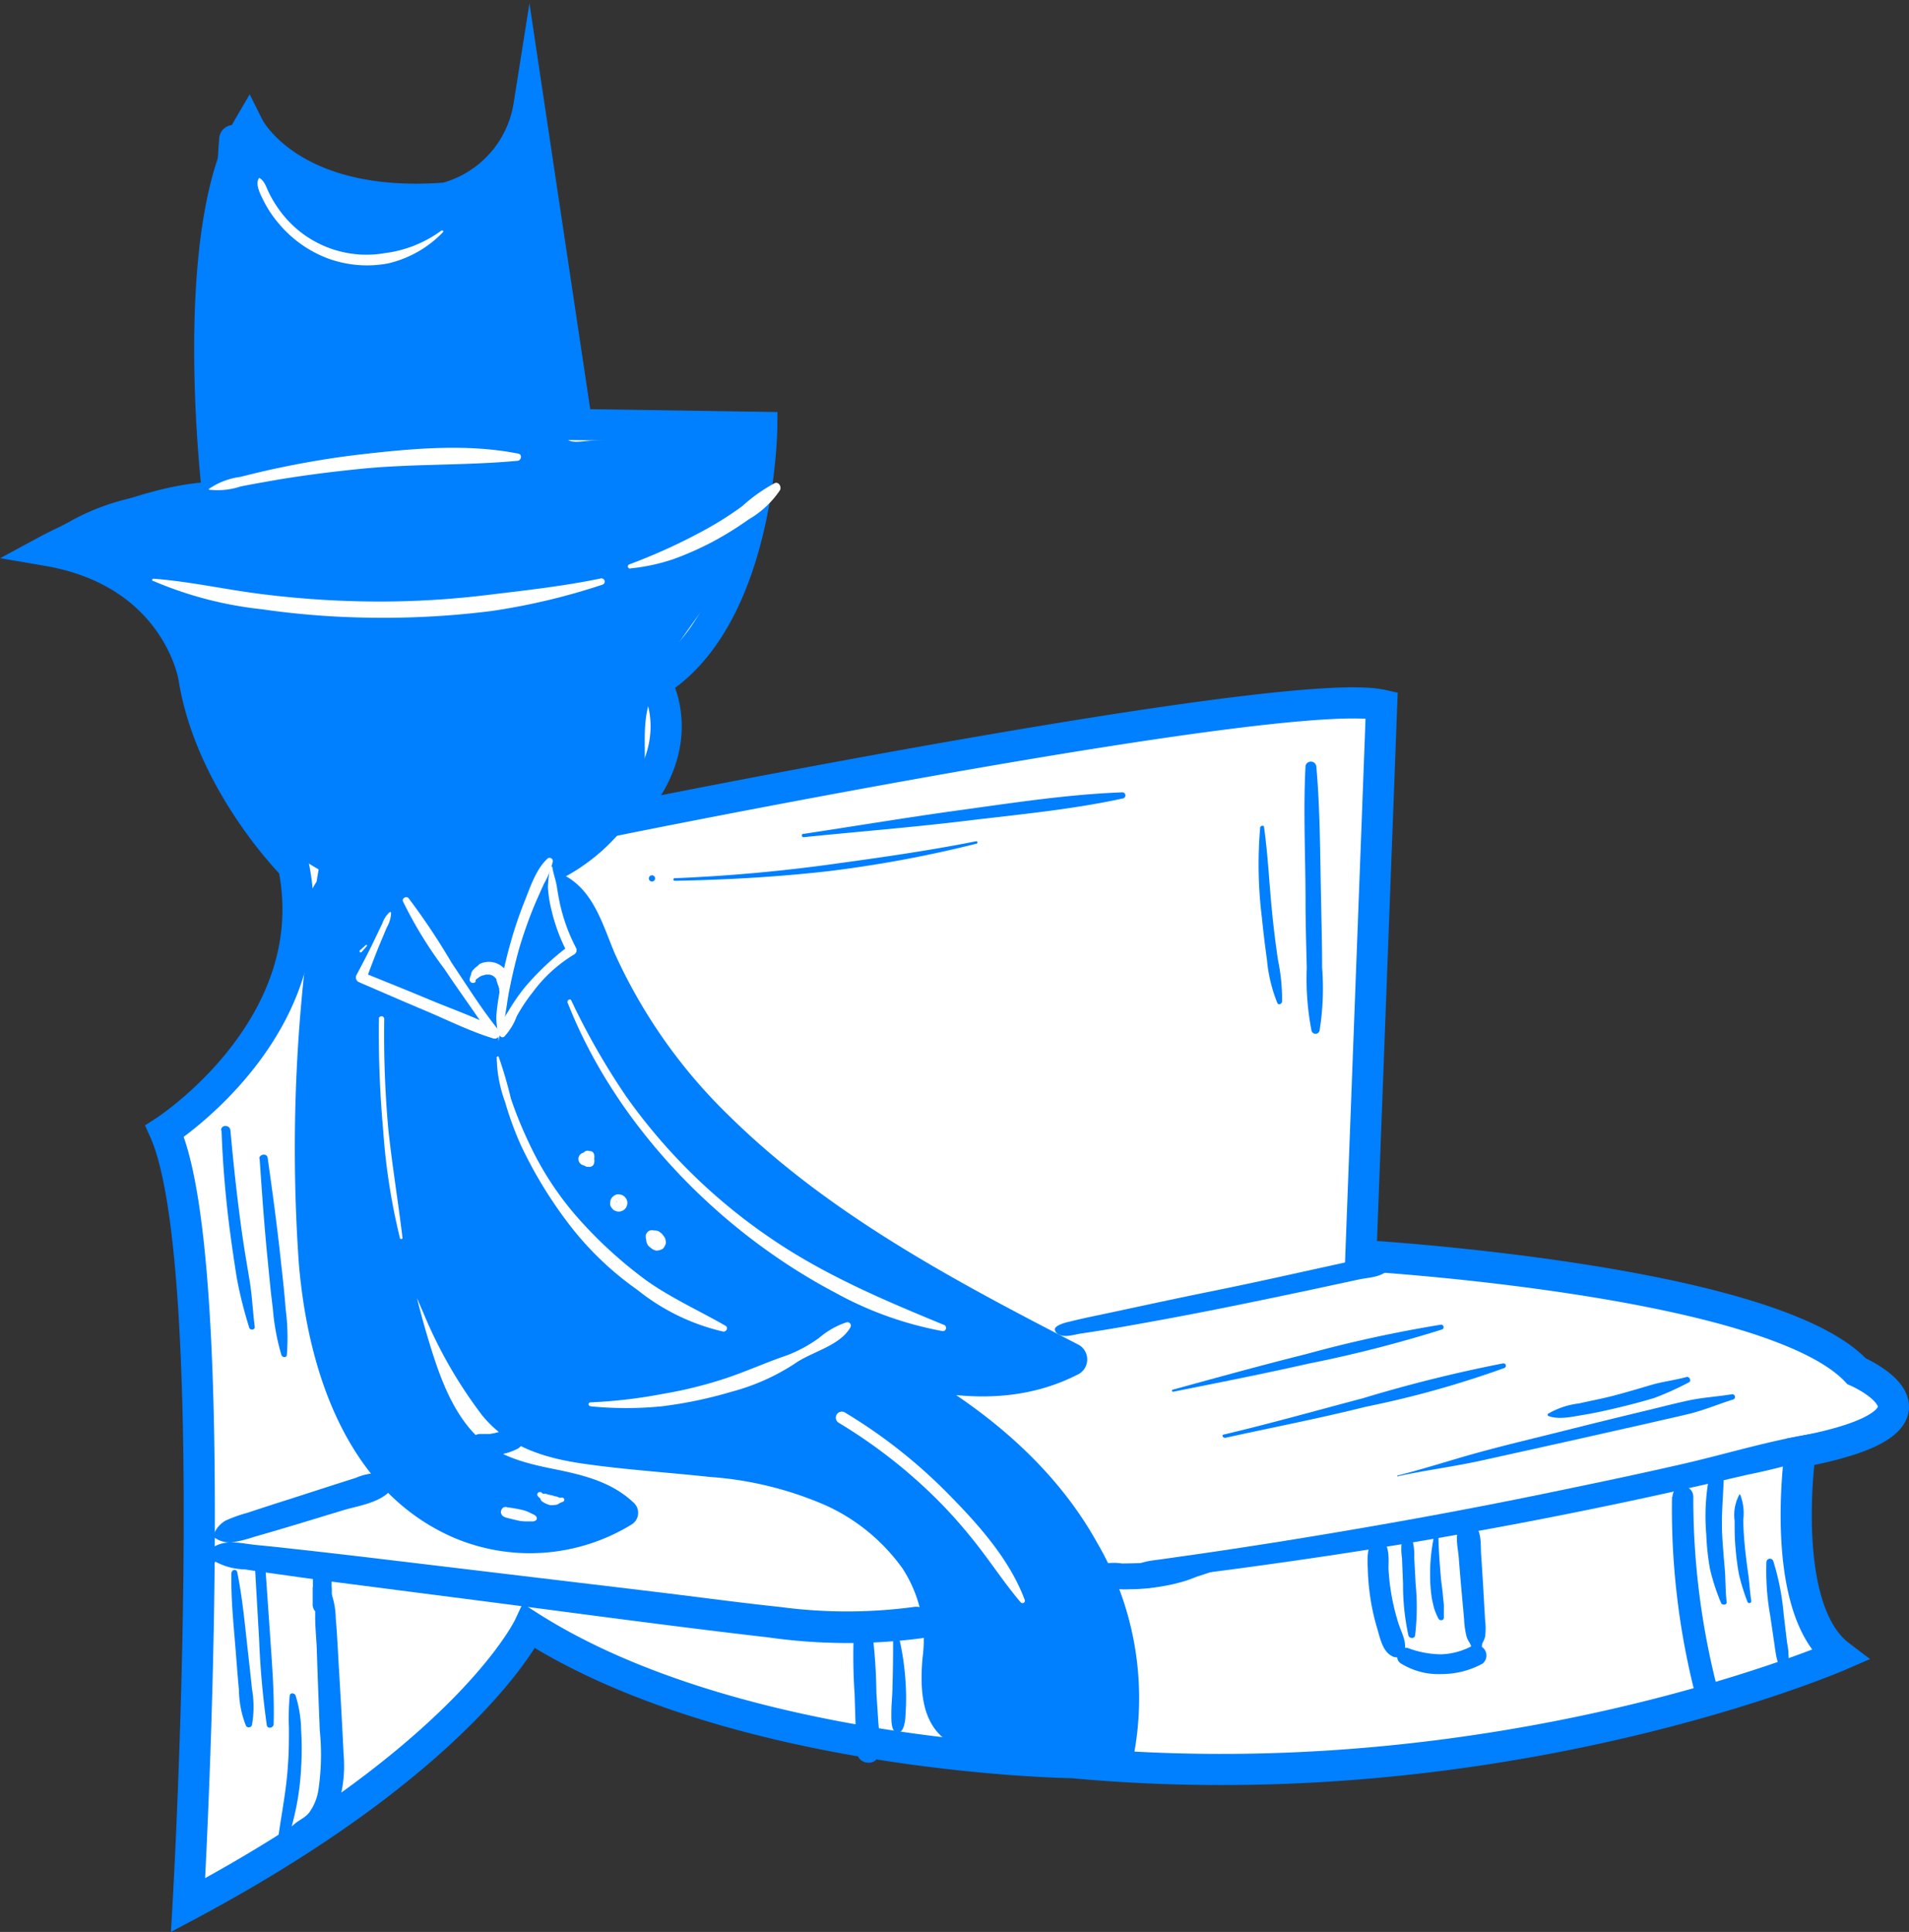 <svg xmlns="http://www.w3.org/2000/svg" viewBox="0 0 183.82 186.02"><rect x="0" y="0" width="183.82" height="186.02" fill="#333333" stroke="none"/><defs><style>path{fill:#007fff}.cls-1,.cls-2{fill:#fff;}.cls-1{stroke:#007fff;stroke-miterlimit:10;stroke-width:3px;}</style></defs><g id="Camada_2" data-name="Camada 2"><g id="Camada_5" data-name="Camada 5"><path class="cls-1" d="M4.55,53S14,47.89,21,47.89c0,0-3.12-25.31,2.94-35.66,0,0,4,8,19,6.84a11,11,0,0,0,8-8.9l4.6,30.71,17.81.27S73.2,59.52,63.12,65.7c0,0,3.77,6.07-3.15,13.13,0,0,64.07-12.94,73.07-10.94l-2,53s39.46,2.28,47.73,11.14c0,0,10.87,4.69-5.43,7.77,0,0-2.15,15.08,3.78,19.59,0,0-32.6,14.16-73.84,10.33,0,0-32.4-.42-52.32-13.13,0,0-5.78,12.4-32.85,26.85,0,0,3.56-61.48-2.25-74.52,0,0,15.62-10.07,12.4-25.55,0,0-8-8-9.6-18.21C18.66,65.16,17.05,55.14,4.55,53Z"/><path d="M6.21,52.68A93.62,93.62,0,0,0,22,48.93a292.68,292.68,0,0,1,.51-35.54,24.29,24.29,0,0,0,19.68,6.74c3.36-.41,7.14-2.1,7.78-5.44l3.18,26.84a2.61,2.61,0,0,0,.9,2,2.59,2.59,0,0,0,1.49.24L71,43.1c1.68,4.63-.81,9.69-3.64,13.71s-6.22,8.07-6.6,13c-.15,1.89.17,3.82-.22,5.67-.59,2.82-2.75,5-5.13,6.66-10.64,7.21-27.18,2.8-32.86-8.77-2.13-4.33-2.84-9.25-4.92-13.6S11.3,51.44,6.54,52.05A21.63,21.63,0,0,1,20,48.94"/><path d="M6.21,53.39a87,87,0,0,0,16-3.43,1.09,1.09,0,0,0,.79-1,339.85,339.85,0,0,1,.82-35.54l-2.35,1A25.81,25.81,0,0,0,37.87,21.6C42.74,21.91,50,20.75,51.2,15l-2.58-.35q1.55,12.68,3,25.37c.18,1.51.14,3.41,1.45,4.44s3.69.56,5.33.49L71,44.43l-1.28-1c2.71,8.08-6.16,14.68-9,21.38a15.45,15.45,0,0,0-1.31,5.68c-.06,2.16.28,4.36-.77,6.35-1.49,2.88-4.6,4.89-7.56,6a22.48,22.48,0,0,1-17.19-.74A21.74,21.74,0,0,1,26.73,77,23.87,23.87,0,0,1,22,67.85c-1.34-4.24-2.43-8.64-5.23-12.19-2.45-3.12-6.15-5.53-10.25-5.1l.75,2.78a21.94,21.94,0,0,1,12.75-3c1.83.1,1.71-2.55,0-2.78A22.11,22.11,0,0,0,5.78,50.77c-1.17.71-.79,2.93.76,2.77,3.83-.4,7,2.23,8.9,5.32,2.29,3.67,3,8.06,4.5,12.06a23.87,23.87,0,0,0,13.2,14,25.26,25.26,0,0,0,18.34.78,18.72,18.72,0,0,0,8.36-5.72A10.09,10.09,0,0,0,62,74.77c.25-2.28-.17-4.55.42-6.8,1.17-4.54,4.58-8,7-11.9s4.36-8.7,2.8-13.33a1.36,1.36,0,0,0-1.28-1l-11.13.52L57,42.43c-.57,0-2,.31-2.33-.12s-.32-1.7-.39-2.25l-.35-2.93q-1.34-11.22-2.64-22.44c-.15-1.36-2.22-1.92-2.58-.35C47.61,19,40.83,19.2,37.09,18.82a23.08,23.08,0,0,1-13.63-6.41,1.4,1.4,0,0,0-2.36,1,265.11,265.11,0,0,0-.2,35.54l.78-1A108.26,108.26,0,0,1,6,52c-.78.14-.61,1.49.19,1.4Z"/><path d="M31.81,83.44a178.52,178.52,0,0,0-2.07,32.33c.17,6.23.69,12.57,3,18.36s6.65,11,12.51,13.15a17.37,17.37,0,0,0,14.89-1.61c-3.22-3.25-8.71-2.47-12.74-4.63-3.84-2-5.77-6.42-7.08-10.57a81.72,81.72,0,0,1-3.81-26.85,63.37,63.37,0,0,0,9,28.93,14.92,14.92,0,0,0,4.25,4.94,14.47,14.47,0,0,0,5.8,1.92c7.2,1.15,14.67.78,21.62,3s13.58,8,13.39,15.34c-.08,3-1,6.57,1.28,8.41a6.94,6.94,0,0,0,3.22,1.12l12.36,2c2.2-8.87-1.12-18.47-7-25.44s-14.09-11.64-22.53-15.13c8.11,3.18,17.5,6.31,25.2,2.21-18.42-9.49-38.28-20.52-45.89-39.79-.82-2.09-1.65-4.43-3.63-5.48s-4.25-.44-6.42-.53c-3.63-.15-7-2.22-10.64-2.12s-7.3,4.58-4.71,7.13"/><path d="M30.78,83.16a158.58,158.58,0,0,0-2,38.55C29.66,132,33.37,143.49,43.56,148A18.73,18.73,0,0,0,60.8,146.8a1.32,1.32,0,0,0,.27-2.06c-2.17-2.09-5-2.74-7.88-3.32-3.06-.62-5.85-1.38-7.95-3.86s-3.19-5.88-4.12-9a79.89,79.89,0,0,1-2.5-11.46,81.83,81.83,0,0,1-.77-13.46H35.16a66.07,66.07,0,0,0,5.6,22.75,44,44,0,0,0,5.66,9.88c2.49,3.05,5.95,4.11,9.72,4.66,4,.58,8.14.84,12.21,1.28A33.76,33.76,0,0,1,79.63,145a18.51,18.51,0,0,1,7.26,6,12.61,12.61,0,0,1,1.94,8.65c-.31,3.68,0,7.55,4.14,8.8a51.74,51.74,0,0,0,6.69,1.19l7.37,1.22a1.68,1.68,0,0,0,2-1.14,29.68,29.68,0,0,0-3.4-21.2c-3.65-6.57-9.4-11.7-15.75-15.6a83.45,83.45,0,0,0-11.55-5.76l-.86,3.12c8.3,3.24,17.94,6.43,26.44,2a1.62,1.62,0,0,0,0-2.77c-11.83-6.1-23.94-12.5-33.53-21.9A51.13,51.13,0,0,1,59.23,91.88C58,89,57.13,85.53,54,84.12a11.7,11.7,0,0,0-5.42-.58,16.37,16.37,0,0,1-5.33-.79c-3.65-1.07-7.59-2.3-10.94.22-2.61,2-4.12,5.58-1.62,8.27,1.37,1.46,3.56-.74,2.2-2.2-1.67-1.8,1.75-4.21,3.3-4.44a11.84,11.84,0,0,1,4.81.78,33,33,0,0,0,5.1,1.24c1.59.19,3.16,0,4.75,0A4,4,0,0,1,54.56,89c.7,1.27,1.14,2.67,1.71,4s1.32,2.89,2.09,4.29c5.9,10.65,15.6,18.55,25.76,24.93,5.88,3.7,12,6.95,18.18,10.13v-2.77c-7.6,3.91-16.62.48-24-2.39a1.64,1.64,0,0,0-2,1.13,1.66,1.66,0,0,0,1.13,2c8.13,3.38,16.06,7.91,21.81,14.72,5.47,6.48,8.61,15.43,6.6,23.85l2-1.14c-4.12-.68-8.25-1.35-12.37-2.05-1.38-.24-2.88-.45-3.36-2a11.68,11.68,0,0,1,0-4.41c.53-6.51-2.94-11.88-8.24-15.42-6.22-4.15-13.89-4.63-21.13-5.14-3.64-.25-7.85-.25-11.21-1.84s-5.17-5.41-6.8-8.51a62,62,0,0,1-6.91-24.76,1.35,1.35,0,0,0-2.69,0,84,84,0,0,0,3,24.28c1.76,6.34,4.25,13.26,11.18,15.33,3.26,1,7.28.88,9.87,3.37l.26-2.07a16.16,16.16,0,0,1-14.41,1.29,20.28,20.28,0,0,1-9.67-9.12c-2.64-4.7-3.69-10.13-4.13-15.45A146.35,146.35,0,0,1,31,104a187.82,187.82,0,0,1,1.83-20.25c.19-1.33-1.83-1.93-2-.57Z"/><path d="M109,151.73a3.53,3.53,0,0,0,2.4.28c1.21-.12,2.42-.29,3.63-.44q3.16-.39,6.32-.83,6.68-.92,13.3-2,13.28-2.19,26.4-5.1,3.58-.8,7.15-1.63a65.18,65.18,0,0,0,7.56-2,1.07,1.07,0,0,0-.57-2.06c-4.4.63-8.76,2-13.11,3s-8.59,1.88-12.9,2.77c-8.69,1.8-17.43,3.36-26.19,4.76-2.41.38-4.83.75-7.24,1.1l-3.87.55c-1,.15-2.19.17-3,1a.43.43,0,0,0,.08.66Z"/><path d="M107.33,153l2.64-.1a6.07,6.07,0,0,0,2.67-.52.49.49,0,0,0,0-.85,6.18,6.18,0,0,0-2.67-.31l-2.64.14a.82.82,0,0,0,0,1.64Z"/><path d="M105.94,152.32c.44.05.82.19,1.27.21s.85,0,1.27,0c1,0,1.9-.13,2.85-.23s1.83-.16,2.73-.31c.45-.07.91-.13,1.35-.24s.93-.32,1.4-.44a.37.37,0,0,0-.09-.73c-.5,0-1-.1-1.48-.12s-.85,0-1.27.05c-1,.05-1.91.2-2.85.31a27.36,27.36,0,0,0-2.72.37c-.44.09-.9.18-1.33.29s-.77.34-1.18.48a.19.19,0,0,0,0,.37Z"/><path d="M106.47,152.8c.46,0,.89.18,1.35.22s.89,0,1.34,0a18.48,18.48,0,0,0,2.57-.25,16.89,16.89,0,0,0,2.53-.59c.86-.28,1.68-.7,2.51-1,.35-.15.23-.7-.16-.59-1.64.45-3.36.66-5,1l-2.46.39-1.23.18c-.48.08-.93.24-1.41.29a.21.21,0,0,0,0,.42Z"/><path d="M105.62,151.71a2.25,2.25,0,0,0,1.16.32l1.24.09c.8,0,1.6,0,2.39,0a17.85,17.85,0,0,0,2.42-.23,15.12,15.12,0,0,0,2.36-.68.46.46,0,0,0-.12-.9c-.82,0-1.63,0-2.45,0s-1.53.11-2.3.16-1.53.07-2.3.07a5.24,5.24,0,0,0-2.4.2.56.56,0,0,0,0,.94Z"/><path d="M161,144.13a71.83,71.83,0,0,0,2.38,19.57,1.11,1.11,0,0,0,2.13-.59,73.23,73.23,0,0,1-2.46-19,1,1,0,0,0-2,0Z"/><path d="M165.24,145.52a68.52,68.52,0,0,0-.06,7,.07.07,0,0,0,.14,0,65.78,65.78,0,0,0,0-7,0,0,0,1,0,0,0Z"/><path d="M164.82,141.07a20.61,20.61,0,0,0-.52,6.69,23.86,23.86,0,0,0,.35,3.27,19.92,19.92,0,0,0,1.06,3.28c.09.28.59.26.55-.07-.13-1.06-.09-2.1-.18-3.16s-.19-2.21-.25-3.32c-.11-2.19.18-4.35.17-6.53a.6.6,0,0,0-1.18-.16Z"/><path d="M167.49,143.9a4.17,4.17,0,0,0-.46,2.55c0,.88,0,1.75.09,2.63a24,24,0,0,0,.33,2.53,20.18,20.18,0,0,0,.81,2.61.19.19,0,0,0,.37-.11c-.14-.84-.17-1.7-.29-2.54s-.24-1.79-.33-2.69-.13-1.68-.15-2.53a4.94,4.94,0,0,0-.3-2.45,0,0,0,0,0-.07,0Z"/><path d="M172.21,160.61a8.16,8.16,0,0,0,0-1.4c0-.4-.1-.8-.15-1.2l-.31-2.6a23.83,23.83,0,0,0-1-5.1.34.34,0,0,0-.66.09,24.33,24.33,0,0,0,.37,5.18l.38,2.59c.06.4.11.8.18,1.2a7.93,7.93,0,0,0,.4,1.34.37.37,0,0,0,.73-.1Z"/><path d="M132.29,148.34c-.76.6-.6,2-.58,2.87a23,23,0,0,0,.28,2.88,21.18,21.18,0,0,0,.63,2.73c.27.91.52,2.23,1.46,2.66a.78.78,0,0,0,1.13-.45c.31-.91-.3-1.9-.57-2.77a21.45,21.45,0,0,1-.64-2.63,20.7,20.7,0,0,1-.3-2.6c0-.86.13-2-.52-2.69a.65.65,0,0,0-.89,0Z"/><path d="M134.93,160.19a6.86,6.86,0,0,0,3.88,1,8.24,8.24,0,0,0,3.94-1,1,1,0,0,0-1-1.71,6.78,6.78,0,0,1-3,.81,9.31,9.31,0,0,1-3.19-.61.83.83,0,0,0-.64,1.51Z"/><path d="M142.68,159a2.87,2.87,0,0,1,.06-.78,3,3,0,0,0,.26-.61,6.43,6.43,0,0,0,0-1.64l-.18-3.15c-.06-1-.13-2.09-.2-3.14s.1-2.36-.85-3.06a.85.85,0,0,0-1,.13c-.79.78-.39,2.17-.31,3.16s.16,2,.25,3l.27,3a8.2,8.2,0,0,0,.23,1.64,2.14,2.14,0,0,0,.29.61,2.38,2.38,0,0,1,.29.9c.1.52.87.37.89-.12Z"/><path d="M135.18,147.53A5.42,5.42,0,0,0,135,150l.1,2.48a23.06,23.06,0,0,0,.52,5c.08.29.58.33.64,0a23,23,0,0,0,.05-5l-.13-2.48a5.74,5.74,0,0,0-.42-2.44.32.32,0,0,0-.55,0Z"/><path d="M138.15,147.64a17.2,17.2,0,0,0-.44,4.11,15.12,15.12,0,0,0,.14,2c.06.36.15.72.23,1.07a7.49,7.49,0,0,0,.41,1c.11.26.54.26.54-.07s0-.72,0-1.08-.06-.62-.08-.93c-.05-.68-.17-1.35-.22-2-.11-1.34-.21-2.71-.23-4.06,0-.2-.31-.26-.36-.05Z"/><path d="M101.63,128.22c.53.72,1.65.31,2.41.19,1.46-.22,2.92-.45,4.37-.71,3.06-.54,6.12-1.11,9.16-1.72s5.93-1.21,8.89-1.84l4.32-.93c1.12-.25,2.69-.19,3.13-1.42a.53.53,0,0,0-.13-.51c-.88-.87-2.21-.18-3.26.06l-4.55,1c-3.11.69-6.22,1.37-9.34,2s-6.08,1.27-9.11,1.92c-1.51.33-3,.61-4.54,1-.07,0-1.75.38-1.35.91Z"/><path d="M113,134c4.35-.87,8.7-1.73,13-2.7a123.64,123.64,0,0,0,12.86-3.29.24.24,0,0,0-.12-.46,125.28,125.28,0,0,0-13,2.84c-4.29,1.07-8.55,2.25-12.82,3.42a.1.1,0,0,0,0,.19Z"/><path d="M117.91,138.46c4.52-1,9.06-1.87,13.57-3a94.71,94.71,0,0,0,13.35-3.73.23.23,0,0,0-.12-.45,136.38,136.38,0,0,0-13.46,3.35c-4.47,1.18-8.92,2.44-13.42,3.5-.19,0-.11.32.08.28Z"/><path d="M134.61,142.14c2.66-.58,5.37-.92,8-1.5s5.47-1.21,8.21-1.82l8-1.8c1.28-.3,2.57-.58,3.85-.89,1.46-.36,2.81-.94,4.23-1.38a.26.26,0,0,0-.13-.5c-1.4.23-2.8.3-4.19.6s-2.57.61-3.85.92c-2.72.65-5.44,1.32-8.15,2s-5.28,1.29-7.91,2-5.37,1.62-8.08,2.3c-.08,0,0,.14,0,.12Z"/><path d="M149.08,136.33c1,.41,2.4.06,3.41-.1s2.3-.45,3.43-.72,2.27-.57,3.39-.91a28.72,28.72,0,0,0,3.3-1.49c.3-.13.08-.61-.23-.52-1.12.31-2.29.44-3.41.77s-2.32.69-3.5,1-2.27.51-3.41.77a7.7,7.7,0,0,0-3,1c-.1.07,0,.21.06.24Z"/><path d="M125.71,73.79c-.23,4.3,0,8.62,0,12.93,0,2.15.07,4.31.12,6.46a26.19,26.19,0,0,0,.46,6.07.4.4,0,0,0,.77,0,25.65,25.65,0,0,0,.25-6.07c0-2.15-.06-4.31-.1-6.46-.1-4.31-.08-8.64-.46-12.93a.53.53,0,0,0-1.05,0Z"/><path d="M121.34,79.73a41.6,41.6,0,0,0,.18,8.71c.13,1.34.3,2.67.48,4a14.65,14.65,0,0,0,1,4.14c.11.23.43.09.45-.13a18.28,18.28,0,0,0-.39-4c-.22-1.5-.41-3-.56-4.52-.28-2.76-.4-5.53-.78-8.28,0-.23-.35-.14-.37,0Z"/><path d="M21.33,108.85c.12,3.25.39,6.46.81,9.69.2,1.5.42,3,.66,4.51A41.57,41.57,0,0,0,24,127.84c.08.27.56.23.53-.07-.19-1.5-.25-3-.5-4.5s-.53-3.13-.75-4.71c-.45-3.22-.8-6.47-1.09-9.71-.05-.57-.92-.59-.9,0Z"/><path d="M25,111.57c.22,3.2.44,6.4.76,9.6.16,1.6.3,3.21.51,4.8a22,22,0,0,0,.83,4.51c.08.21.47.29.52,0A21.27,21.27,0,0,0,27.5,126c-.12-1.66-.32-3.32-.5-5-.35-3.19-.78-6.36-1.23-9.53-.06-.45-.83-.35-.8.11Z"/><path d="M20.65,148.05a2.61,2.61,0,0,0,1.62.47A12.09,12.09,0,0,0,24.4,148c1.47-.42,2.93-.85,4.39-1.29L33,145.43c1.37-.41,3.13-.66,4.26-1.59.86-.72.07-1.93-.84-2a5.41,5.41,0,0,0-2.16.46l-2.11.67L28,144.31c-1.4.44-2.81.9-4.2,1.36a13.4,13.4,0,0,0-2.07.74,2.58,2.58,0,0,0-1.14,1.32.24.24,0,0,0,.09.32Z"/><path d="M45.41,139.44l.13.05-.21-.12a.43.43,0,0,0,.11.12l-.17-.41v0a1,1,0,0,0,.2.59.91.91,0,0,0,.51.35,5.89,5.89,0,0,0,3.89-.54,1.09,1.09,0,0,0,.39-1.49,1.12,1.12,0,0,0-1.48-.39l-.18.09c-.22.1.24-.09,0,0l-.34.12a6.61,6.61,0,0,1-.73.2l-.36.06c-.13,0,.24,0,.05,0l-.2,0-.79,0a1,1,0,0,0-.84.48l-.06.14.35-.27-.28.13.24-.07h-.13a.44.44,0,0,0-.44.38.47.47,0,0,0,.32.49Z"/><path d="M20.73,150.36a6.2,6.2,0,0,0,2.85.75c1.14.18,2.29.34,3.44.5q3.39.48,6.78.92l13.35,1.72c8.94,1.16,17.88,2.38,26.84,3.41a54.45,54.45,0,0,0,14.76.08c2-.32,1.15-3.35-.83-3a48.44,48.44,0,0,1-12.73,0c-4.41-.47-8.81-1.08-13.21-1.6L35.78,150c-2.47-.29-4.94-.58-7.42-.85-1.23-.14-2.47-.27-3.7-.39s-2.57-.49-3.71,0a.94.94,0,0,0-.22,1.69Z"/><path d="M31.05,152.16c-1.08,2-.61,4.64-.54,6.79.08,2.55.18,5.1.28,7.65a23,23,0,0,1-.14,5.81,5,5,0,0,1-.88,2.12c-.45.57-1.15.77-1.63,1.31a.85.85,0,0,0,.37,1.4c1.72.58,3.18-1.28,3.79-2.68a12.7,12.7,0,0,0,.79-5.57q-.21-4.31-.47-8.6c-.09-1.52-.15-3-.29-4.55a7.59,7.59,0,0,0-1-3.68.19.19,0,0,0-.32,0Z"/><path d="M30.37,152.37l0,.18.45-.45-.06,0a.89.89,0,0,0-.65.84l0,1.58a.92.92,0,0,0,.91.92.93.93,0,0,0,.91-.92c0-.56.05-1.13,0-1.69V152a2.51,2.51,0,0,0,0-.61.92.92,0,0,0-1.8,0,2.51,2.51,0,0,0,0,.61v.85c0,.56,0,1.13,0,1.69h1.82l0-1.58a.89.89,0,0,0-.65-.84l-.06,0,.45.45,0-.18a.61.61,0,0,0-.59-.44.62.62,0,0,0-.59.44Z"/><path d="M22.28,151.44c-.05,2.53.22,5.05.42,7.57.1,1.24.19,2.48.31,3.72a9.59,9.59,0,0,0,.68,3.45.32.32,0,0,0,.57-.08,10.09,10.09,0,0,0,0-3.51c-.13-1.29-.28-2.58-.42-3.86-.28-2.47-.5-4.94-1-7.37-.07-.31-.53-.23-.54.08Z"/><path d="M24.46,149.3l.49,8.53a81.87,81.87,0,0,0,.74,8.28c.06.39.64.28.66-.08.08-2.8-.14-5.58-.33-8.37l-.58-8.36c0-.62-1-.63-1,0Z"/><path d="M27.74,177A25.94,25.94,0,0,0,29,170.12a28.54,28.54,0,0,0,0-3.46,11.86,11.86,0,0,0-.54-3.41c-.09-.23-.51-.31-.56,0a23.63,23.63,0,0,0-.08,3.15c0,1.16,0,2.31-.09,3.47-.13,2.3-.58,4.55-.91,6.84a.47.47,0,0,0,.91.24Z"/><path d="M62.78,84.88a.3.3,0,0,0,0-.6.3.3,0,0,0,0,.6Z"/><path d="M64.94,84.81c5-.09,9.93-.37,14.86-.93A116.61,116.61,0,0,0,94,81.24.12.12,0,0,0,94,81c-4.71.94-9.51,1.61-14.26,2.26q-7.36,1-14.78,1.3a.12.12,0,0,0,0,.24Z"/><path d="M77.37,80.61c5.2-.53,10.41-.94,15.61-1.57s10.2-1.08,15.19-2.17a.3.3,0,0,0-.07-.58c-5.22.19-10.45,1-15.62,1.71s-10.1,1.54-15.16,2.3c-.17,0-.13.32.05.31Z"/><path d="M83,156.39l-.11,0a1,1,0,0,0-.68.89,54,54,0,0,0,.08,5.83l.09,2.8a13.67,13.67,0,0,0,.2,3.07c.25.95,1.83,1.05,2,0a13.71,13.71,0,0,0,0-3.07L84.39,163a51.41,51.41,0,0,0-.41-5.95.88.88,0,0,0-.64-.65.87.87,0,0,0-.39,0Z"/><path d="M86,156.82c0,1.84,0,3.69-.06,5.53,0,.89-.12,1.79-.11,2.68,0,.41-.07,1.84.63,1.8s.73-1.54.75-2a21.77,21.77,0,0,0,0-2.68,25.7,25.7,0,0,0-.87-5.38.16.16,0,0,0-.31,0Z"/><path class="cls-2" d="M24.93,17.17c-.39.55.16,1.57.42,2.1a10.94,10.94,0,0,0,1.54,2.31,11.43,11.43,0,0,0,4.59,3.27,11,11,0,0,0,5.86.52,10.66,10.66,0,0,0,5.3-3c.11-.1,0-.24-.15-.16a11.65,11.65,0,0,1-5.42,2.16,10.33,10.33,0,0,1-9.68-3.52,11.54,11.54,0,0,1-1.47-2.24c-.24-.46-.45-1.28-1-1.49Z"/><path class="cls-2" d="M20.23,47.16a7,7,0,0,0,2.94-.32c1.26-.25,2.53-.47,3.8-.69,2.55-.42,5.12-.74,7.7-1,5-.51,10.11-.31,15.15-.78.36,0,.51-.61.09-.69-5-1-10.42-.48-15.48.11-2.44.29-4.88.7-7.29,1.2-1.33.27-2.66.59-4,.93a6.86,6.86,0,0,0-3,1.14.06.06,0,0,0,0,.1Z"/><path class="cls-2" d="M14.76,55.94a36.4,36.4,0,0,0,10.43,2.72,80.08,80.08,0,0,0,10.94.82,82.51,82.51,0,0,0,11.22-.65A62.85,62.85,0,0,0,58,56.3a.31.31,0,0,0-.17-.6c-3.6.75-7.3,1.15-11,1.6a85.78,85.78,0,0,1-10.75.62,92.09,92.09,0,0,1-10.75-.7c-3.53-.43-7-1.23-10.56-1.5a.12.12,0,0,0-.06.22Z"/><path class="cls-2" d="M36.49,98.07a102.7,102.7,0,0,0,.41,10.81,61,61,0,0,0,1.61,10.33c0,.13.27.11.25,0-.42-3.51-1-7-1.37-10.51A101.29,101.29,0,0,1,37,98.07a.27.27,0,0,0-.53,0Z"/><path class="cls-2" d="M54.62,96.45c4.63,11.86,14.59,22.1,25.77,28a34.3,34.3,0,0,0,10.32,3.71.31.31,0,0,0,.16-.6C85,125.14,79.25,122.71,74,119.08a54.65,54.65,0,0,1-13.74-13.56A68,68,0,0,1,55,96.31c-.09-.18-.41,0-.33.14Z"/><path class="cls-2" d="M34.82,91.67l.5-.57a.07.07,0,0,0-.1-.1l-.57.51a.12.12,0,0,0,0,.16.12.12,0,0,0,.17,0Z"/><path class="cls-2" d="M37.53,87.82a2.55,2.55,0,0,0-.71,1.08L36,90.61c-.52,1.1-1.1,2.18-1.66,3.25a.5.5,0,0,0,.18.69c2.13.92,4.26,1.85,6.4,2.75s4.32,2,6.56,2.68c.52.17.78-.48.49-.84-1.62-2-3-4.24-4.46-6.4a64.81,64.81,0,0,0-4.17-6.26c-.2-.24-.66,0-.54.31a40.26,40.26,0,0,0,4,6.52c1.44,2.17,3,4.26,4.4,6.44l.7-.69c-2-1.08-4.28-1.86-6.41-2.75s-4.37-1.79-6.56-2.68l.35.62c.41-1.1.82-2.2,1.27-3.29.22-.54.46-1.08.68-1.63a3.05,3.05,0,0,0,.43-1.45s-.05-.09-.1-.06Z"/><path class="cls-2" d="M48,100.25c.12-.79.48-1.55.62-2.34s.22-1.42.34-2.13c.27-1.46.61-2.92,1-4.34a42.2,42.2,0,0,1,1.48-4.22c.3-.71.62-1.42.94-2.13a7.63,7.63,0,0,0,.84-2.1.31.31,0,0,0-.52-.3c-1.07,1-1.62,2.66-2.15,4A39.4,39.4,0,0,0,49.1,91a43.25,43.25,0,0,0-1,4.51c-.12.74-.25,1.5-.3,2.26s.18,1.61.2,2.45c0,0,.06.05.06,0Z"/><path class="cls-2" d="M53,83.49a9.86,9.86,0,0,0-.24,2,12.45,12.45,0,0,0,.33,2.09,17.39,17.39,0,0,0,1.53,4.13l.07-.57A26,26,0,0,0,50.59,95a18.7,18.7,0,0,0-1.52,2.16c-.39.65-1.08,1.6-1,2.39,0,.21.26.43.48.27a5.71,5.71,0,0,0,1.2-1.95,16.38,16.38,0,0,1,1.54-2.32,13.79,13.79,0,0,1,4-3.65.48.48,0,0,0,.17-.65A16.82,16.82,0,0,1,54,87.37c-.16-.65-.27-1.31-.38-2s-.35-1.26-.44-1.92c0,0-.09,0-.1,0Z"/><path class="cls-2" d="M45.77,94.44a.86.86,0,0,1,.17-.24l-.17.1a.73.73,0,0,0,.33-.19l0,0h0l.11-.07.11-.06,0,0c.06,0,0,0,0,0a.78.78,0,0,1,.23-.07l.22-.07s.12,0,.12,0-.1,0,0,0h.24c.06,0,0,0,0,0l.23.06c.12,0-.11-.06,0,0l.1.06.1.06c.11.07-.08-.08,0,0l.18.18s-.07-.11,0,0l.07.12a.47.47,0,0,1,0,.1l0,0c0,.06,0,0,0,0s.07.19.08.22a1.39,1.39,0,0,0,.12.32s0,0,0,0a.36.36,0,0,0,0,.09.61.61,0,0,0,.26.29l-.2-.26c0-.09,0,.07,0,.1s0,.11,0,.17a.33.33,0,0,0,.61.16A1.32,1.32,0,0,0,49,95l-.2.26a.72.72,0,0,0,.32-.49,1.25,1.25,0,0,0,0-.51,2.13,2.13,0,0,0-.27-.64,2.21,2.21,0,0,0-1.18-.92,2.08,2.08,0,0,0-1.49.12L46,93c.16-.14-.14.11-.12.09a1.51,1.51,0,0,0-.23.21.87.87,0,0,0-.3.78v-.21a2.29,2.29,0,0,0-.12.37.33.33,0,0,0,.19.38.32.32,0,0,0,.4-.13Z"/><path class="cls-2" d="M47.83,101.79a12.92,12.92,0,0,0,.81,4.33,31.21,31.21,0,0,0,1.53,4.18A42.07,42.07,0,0,0,55,118.15a30.13,30.13,0,0,0,6.39,6.06,20.56,20.56,0,0,0,8.23,4c.32.06.55-.38.23-.56-2.5-1.44-5.15-2.63-7.53-4.3a42.07,42.07,0,0,1-6.6-6,30.09,30.09,0,0,1-4.87-7.48,38.37,38.37,0,0,1-1.66-4.11,39,39,0,0,0-1.17-4c0-.11-.21,0-.22.06Z"/><path class="cls-2" d="M55.9,111.78l.09.13c1,1.57,2-1.62.42-1l-.27.09a.62.62,0,0,0,0,1.19l.27.1c1.57.56.6-2.62-.42-1.06l-.09.13a.49.49,0,0,0,0,.47Z"/><path class="cls-2" d="M58.79,115.79a.49.49,0,0,0,.05.39l0-.27v0a.46.46,0,0,0,0,.2.66.66,0,0,0,.06.2l.09.1a.42.42,0,0,0,.22.13h0l-.23-.14a.65.65,0,0,0,.18.15l.2.08a.82.82,0,0,0,.44,0l.2-.08a1.07,1.07,0,0,0,.3-.3l.08-.2a.82.82,0,0,0,0-.44.69.69,0,0,0-.15-.28.66.66,0,0,0-.23-.21.6.6,0,0,0-.31-.1.62.62,0,0,0-.33,0,.69.69,0,0,0-.28.15.66.66,0,0,0-.21.23.52.52,0,0,0-.1.31.62.62,0,0,0,0,.33.58.58,0,0,0,.12.25l.31-.76a.35.35,0,0,0-.13.05l-.1.08a.41.41,0,0,0-.1.13l.47-.12h0l.07.05,0,0,0,.06a0,0,0,0,1,0,0l0,.08s0,0,0,0v.06a.28.28,0,0,0,0-.13.27.27,0,0,0-.06-.1l-.07-.05-.12,0h-.08l-.12,0-.07.05a.39.39,0,0,0-.08.14Z"/><path class="cls-2" d="M62.36,119.52l.06.07-.09-.73,0,.07-.09.21a.69.69,0,0,0,0,.35.43.43,0,0,0,.06.22.59.59,0,0,0,.18.29l.06.06,0,0v0l.18.14h0l.15.1.2.09a.65.65,0,0,0,.34,0,.43.43,0,0,0,.22-.06.65.65,0,0,0,.27-.17L64,120l.09-.2a.56.56,0,0,0,0-.34.55.55,0,0,0-.1-.32l-.09-.14-.08-.1-.08-.1,0,0-.07-.06-.18-.14a.65.65,0,0,0-.33-.11.45.45,0,0,0-.23,0,.65.65,0,0,0-.33.11l-.07,0,.73.09-.07-.06a.5.5,0,0,0-.19-.13.55.55,0,0,0-.46,0,.5.5,0,0,0-.19.13l-.09.12a.52.52,0,0,0-.08.3l0,.16a.68.68,0,0,0,.15.26Z"/><path class="cls-2" d="M60.71,54.73a18.78,18.78,0,0,0,4.13-.89,30.53,30.53,0,0,0,3.79-1.68A32.17,32.17,0,0,0,72.11,50a9.08,9.08,0,0,0,3-2.81c.16-.31-.11-.83-.51-.67a15.75,15.75,0,0,0-3.13,2.22,32,32,0,0,1-3.45,2.2,56.05,56.05,0,0,1-7.44,3.41.21.21,0,0,0,.1.4Z"/><path class="cls-2" d="M48.61,146.09c.47.13,1,.26,1.43.35a3.81,3.81,0,0,0,.82.05l.37,0a.51.51,0,0,0,.39-.12.25.25,0,0,0,.06-.25c-.08-.24-.38-.32-.59-.43a3.24,3.24,0,0,0-.75-.29,12.42,12.42,0,0,0-1.46-.26.58.58,0,0,0-.39,0,.56.56,0,0,0-.24.31.51.51,0,0,0,.36.62Z"/><path class="cls-2" d="M51.81,144.09a2.6,2.6,0,0,0,.36.3l-.14-.23a.45.45,0,0,0,.25.46,1,1,0,0,0,.17.1,2.34,2.34,0,0,0,.46.19,1.55,1.55,0,0,0,.48,0,.78.78,0,0,0,.56-.24l-.12.08.42-.17a.21.21,0,0,0-.11-.38,1.7,1.7,0,0,1-.39,0l.2.09a.87.87,0,0,0-.43-.21c-.12,0-.24-.07-.36-.1l-.36-.07-.19-.06a.46.46,0,0,0-.44.06h.27a1.67,1.67,0,0,1-.28-.18.25.25,0,0,0-.35,0,.24.24,0,0,0,0,.35Z"/><path class="cls-2" d="M56.85,135.41a35.15,35.15,0,0,0,6.88,0,41.33,41.33,0,0,0,6.7-1.4,20.93,20.93,0,0,0,6.07-2.69c1.62-1.16,4.35-1.7,5.39-3.52a.33.33,0,0,0-.37-.48,7.77,7.77,0,0,0-2.62,1.48,13.22,13.22,0,0,1-3.18,1.72c-2,.68-3.87,1.54-5.86,2.2a40.89,40.89,0,0,1-6.08,1.5,47.46,47.46,0,0,1-6.93.81.18.18,0,0,0,0,.36Z"/><path class="cls-2" d="M80.77,137a49.89,49.89,0,0,1,9.81,7.73,48.58,48.58,0,0,1,4,4.67c1.24,1.63,2.38,3.34,3.71,4.89a.23.23,0,0,0,.39-.22c-1.43-3.88-4.46-7.27-7.32-10.17A50.18,50.18,0,0,0,81.35,136a.57.57,0,0,0-.58,1Z"/></g></g></svg>